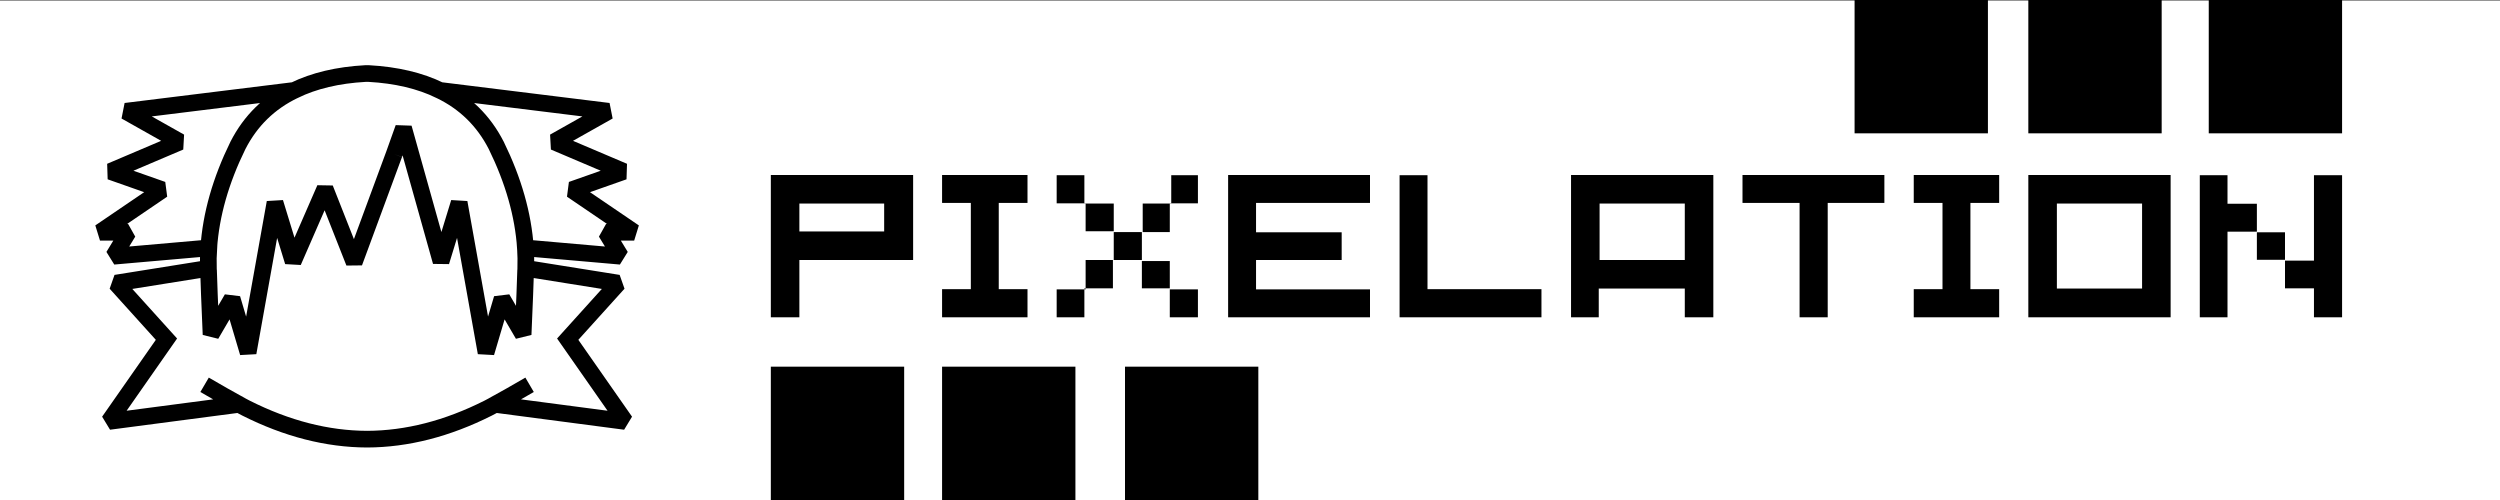 
<svg xmlns="http://www.w3.org/2000/svg" version="1.1" xmlns:xlink="http://www.w3.org/1999/xlink" preserveAspectRatio="none" x="0px" y="0px" width="600px" height="120px" viewBox="0 0 600 120">
<rect x="0" y="0" width="600" height="120" fill="#808080" stroke="none"/>
<defs>
<g id="Layer1_0_FILL">
<path fill="#FFFFFF" stroke="none" d="
M 600 120
L 600 0.2 0 0.2 0 120 600 120 Z"/>
</g>

<g id="Layer0_0_FILL">
<path fill="#FFFFFF" stroke="none" d="
M 57.1 34.9
Q 61.65 26 70.6 21.7
L 30.15 26.7 43.2 34.05 26.5 41.15 39 45.55 24 55.75 30.75 55.75 27.25 61.5 50.1 59.5
Q 50.9 47.55 57.1 34.9
M 96.85 38.45
L 94.5 38.45 88.1 55.85 94.6 37 85 63 78 45.25 70.35 62.8 66 48.6 59.55 84.65 55.7 71.65 50.65 80.3
Q 50.15 68.75 50.05 65 50 64.75 50 64.5 50 64.45 50 64.4
L 27.8 67.95 39.95 81.4 26.15 101.15 57.35 97.05
Q 57.6 97.2 58.1 97.45 53.45 94.9 49.1 92.35 53.45 94.9 58.1 97.45 58.55 97.7 59.05 97.95 73.75 105.35 88.1 105.4 102.45 105.35 117.15 97.95 117.65 97.7 118.1 97.45 122.75 94.9 127.1 92.35 122.75 94.9 118.1 97.45 118.6 97.2 118.85 97.05
L 150.05 101.15 136.25 81.4 148.4 67.95 126.2 64.4
Q 126.2 64.45 126.2 64.5 126.2 64.75 126.15 65 126.05 68.75 125.55 80.3
L 120.5 71.65 116.65 84.65 110.2 48.6 105.85 62.8 96.85 30.7 96.85 38.45
M 105.6 21.7
Q 98.45 18.2 88.5 17.65
L 87.7 17.65
Q 77.75 18.2 70.6 21.7 61.65 26 57.1 34.9 50.9 47.55 50.1 59.5 49.95 61.95 50 64.4 50 64.45 50 64.5 50 64.75 50.05 65 50.15 68.75 50.65 80.3
L 55.7 71.65 59.55 84.65 66 48.6 70.35 62.8 78 45.25 85 63 94.6 37 96.85 30.7 105.85 62.8 110.2 48.6 116.65 84.65 120.5 71.65 125.55 80.3
Q 126.05 68.75 126.15 65 126.2 64.75 126.2 64.5 126.2 64.45 126.2 64.4 126.25 61.95 126.1 59.5 125.3 47.55 119.1 34.9 114.55 26 105.6 21.7
M 137.2 45.55
L 149.7 41.15 133 34.05 146.05 26.7 105.6 21.7
Q 114.55 26 119.1 34.9 125.3 47.55 126.1 59.5
L 148.95 61.5 145.45 55.75 152.2 55.75 137.2 45.55 Z"/>

<path fill="#000000" stroke="none" d="
M 185 76.15
L 191.85 76.15 191.85 62.4 219.15 62.4 219.15 42 185 42 185 76.15
M 191.85 48.85
L 212.2 48.85 212.2 55.55 191.85 55.55 191.85 48.85
M 280.75 69.45
L 280.75 76.15 287.5 76.15 287.5 69.45 280.75 69.45
M 267.3 55.7
L 267.3 62.4 274.05 62.4 274.05 55.7 267.3 55.7
M 280.75 62.65
L 274.05 62.65 274.05 69.2 280.75 69.2 280.75 62.65
M 260.25 69.45
L 260.55 69.45 260.55 69.2 260.25 69.2 260.25 69.45
M 260.25 69.45
L 253.6 69.45 253.6 76.15 260.25 76.15 260.25 69.45
M 267.1 69.2
L 267.1 62.4 260.55 62.4 260.55 69.2 267.1 69.2
M 267.3 48.85
L 260.55 48.85 260.55 55.5 267.3 55.5 267.3 48.85
M 260.55 48.85
L 260.55 48.8 260.25 48.8 260.25 48.85 260.55 48.85
M 260.25 42.05
L 253.6 42.05 253.6 48.8 260.25 48.8 260.25 42.05
M 246.6 48.7
L 246.6 42 226.1 42 226.1 48.7 233 48.7 233 69.4 226.1 69.4 226.1 76.15 246.6 76.15 246.6 69.4 239.7 69.4 239.7 48.7 246.6 48.7
M 280.75 48.85
L 274.25 48.85 274.25 55.7 280.75 55.7 280.75 48.85
M 281.1 48.8
L 280.75 48.8 280.75 48.85 281.1 48.85 281.1 48.8
M 287.5 48.8
L 287.5 42.05 281.1 42.05 281.1 48.8 287.5 48.8
M 342.6 42.05
L 335.9 42.05 335.9 76.15 369.95 76.15 369.95 69.4 342.6 69.4 342.6 42.05
M 328.8 48.7
L 328.8 42 294.75 42 294.75 76.15 328.8 76.15 328.8 69.45 301.45 69.45 301.45 62.4 322 62.4 322 55.75 301.45 55.75 301.45 48.7 328.8 48.7
M 411.2 76.15
L 411.2 42 377.05 42 377.05 76.15 383.7 76.15 383.7 69.25 404.35 69.25 404.35 76.15 411.2 76.15
M 383.9 48.85
L 404.35 48.85 404.35 62.4 383.9 62.4 383.9 48.85
M 452.25 48.7
L 452.25 42 418.2 42 418.2 48.7 431.9 48.7 431.9 76.15 438.65 76.15 438.65 48.7 452.25 48.7
M 479.8 48.7
L 479.8 42 459.3 42 459.3 48.7 466.2 48.7 466.2 69.4 459.3 69.4 459.3 76.15 479.8 76.15 479.8 69.4 472.9 69.4 472.9 48.7 479.8 48.7
M 548.4 62.35
L 548.4 55.75 541.65 55.75 541.65 62.35 548.4 62.35
M 520.95 42
L 486.8 42 486.8 76.15 520.95 76.15 520.95 42
M 493.65 48.85
L 514.1 48.85 514.1 69.25 493.65 69.25 493.65 48.85
M 562.1 42.05
L 555.35 42.05 555.35 62.55 548.4 62.55 548.4 69.2 555.35 69.2 555.35 76.15 562.1 76.15 562.1 42.05
M 534.6 48.9
L 534.6 42.05 527.95 42.05 527.95 76.15 534.6 76.15 534.6 55.6 541.65 55.6 541.65 48.9 534.6 48.9
M 562.1 32
L 562.1 0 530.1 0 530.1 32 562.1 32
M 486.8 0
L 486.8 32 518.8 32 518.8 0 486.8 0
M 477.1 32
L 477.1 0 445.1 0 445.1 32 477.1 32
M 217 88
L 185 88 185 120 217 120 217 88
M 258.1 120
L 258.1 88 226.1 88 226.1 120 258.1 120
M 302 88
L 270 88 270 120 302 120 302 88 Z"/>
</g>

<path id="Layer0_0_1_STROKES" stroke="#000000" stroke-width="4" stroke-linejoin="miter" stroke-linecap="butt" stroke-miterlimit="2" fill="none" d="
M 126.1 59.5
Q 126.25 61.95 126.2 64.4
L 148.4 67.95 136.25 81.4 150.05 101.15 118.85 97.05
Q 118.6 97.2 118.1 97.45 117.65 97.7 117.15 97.95 102.45 105.35 88.1 105.4 73.75 105.35 59.05 97.95 58.55 97.7 58.1 97.45 57.6 97.2 57.35 97.05
L 26.15 101.15 39.95 81.4 27.8 67.95 50 64.4
Q 49.95 61.95 50.1 59.5
L 27.25 61.5 30.75 55.75 24 55.75 39 45.55 26.5 41.15 43.2 34.05 30.15 26.7 70.6 21.7
Q 77.75 18.2 87.7 17.65
L 88.5 17.65
Q 98.45 18.2 105.6 21.7
L 146.05 26.7 133 34.05 149.7 41.15 137.2 45.55 152.2 55.75 145.45 55.75 148.95 61.5 126.1 59.5
Q 125.3 47.55 119.1 34.9 114.55 26 105.6 21.7
M 94.6 37
L 96.85 30.7 105.85 62.8 110.2 48.6 116.65 84.65 120.5 71.65 125.55 80.3
Q 126.05 68.75 126.15 65 126.2 64.75 126.2 64.5 126.2 64.45 126.2 64.4
M 94.6 37
L 85 63 78 45.25 70.35 62.8 66 48.6 59.55 84.65 55.7 71.65 50.65 80.3
Q 50.15 68.75 50.05 65 50 64.75 50 64.5 50 64.45 50 64.4
M 127.1 92.35
Q 122.75 94.9 118.1 97.45
M 70.6 21.7
Q 61.65 26 57.1 34.9 50.9 47.55 50.1 59.5
M 49.1 92.35
Q 53.45 94.9 58.1 97.45"/>
</defs>

<g transform="matrix( 1, 0, 0, 1, 0,0) ">
<use xlink:href="#Layer1_0_FILL"/>
</g>

<g transform="matrix( 1, 0, 0, 1, 0,0) ">
<use xlink:href="#Layer0_0_FILL"/>

<use xlink:href="#Layer0_0_1_STROKES"/>
</g>
</svg>
